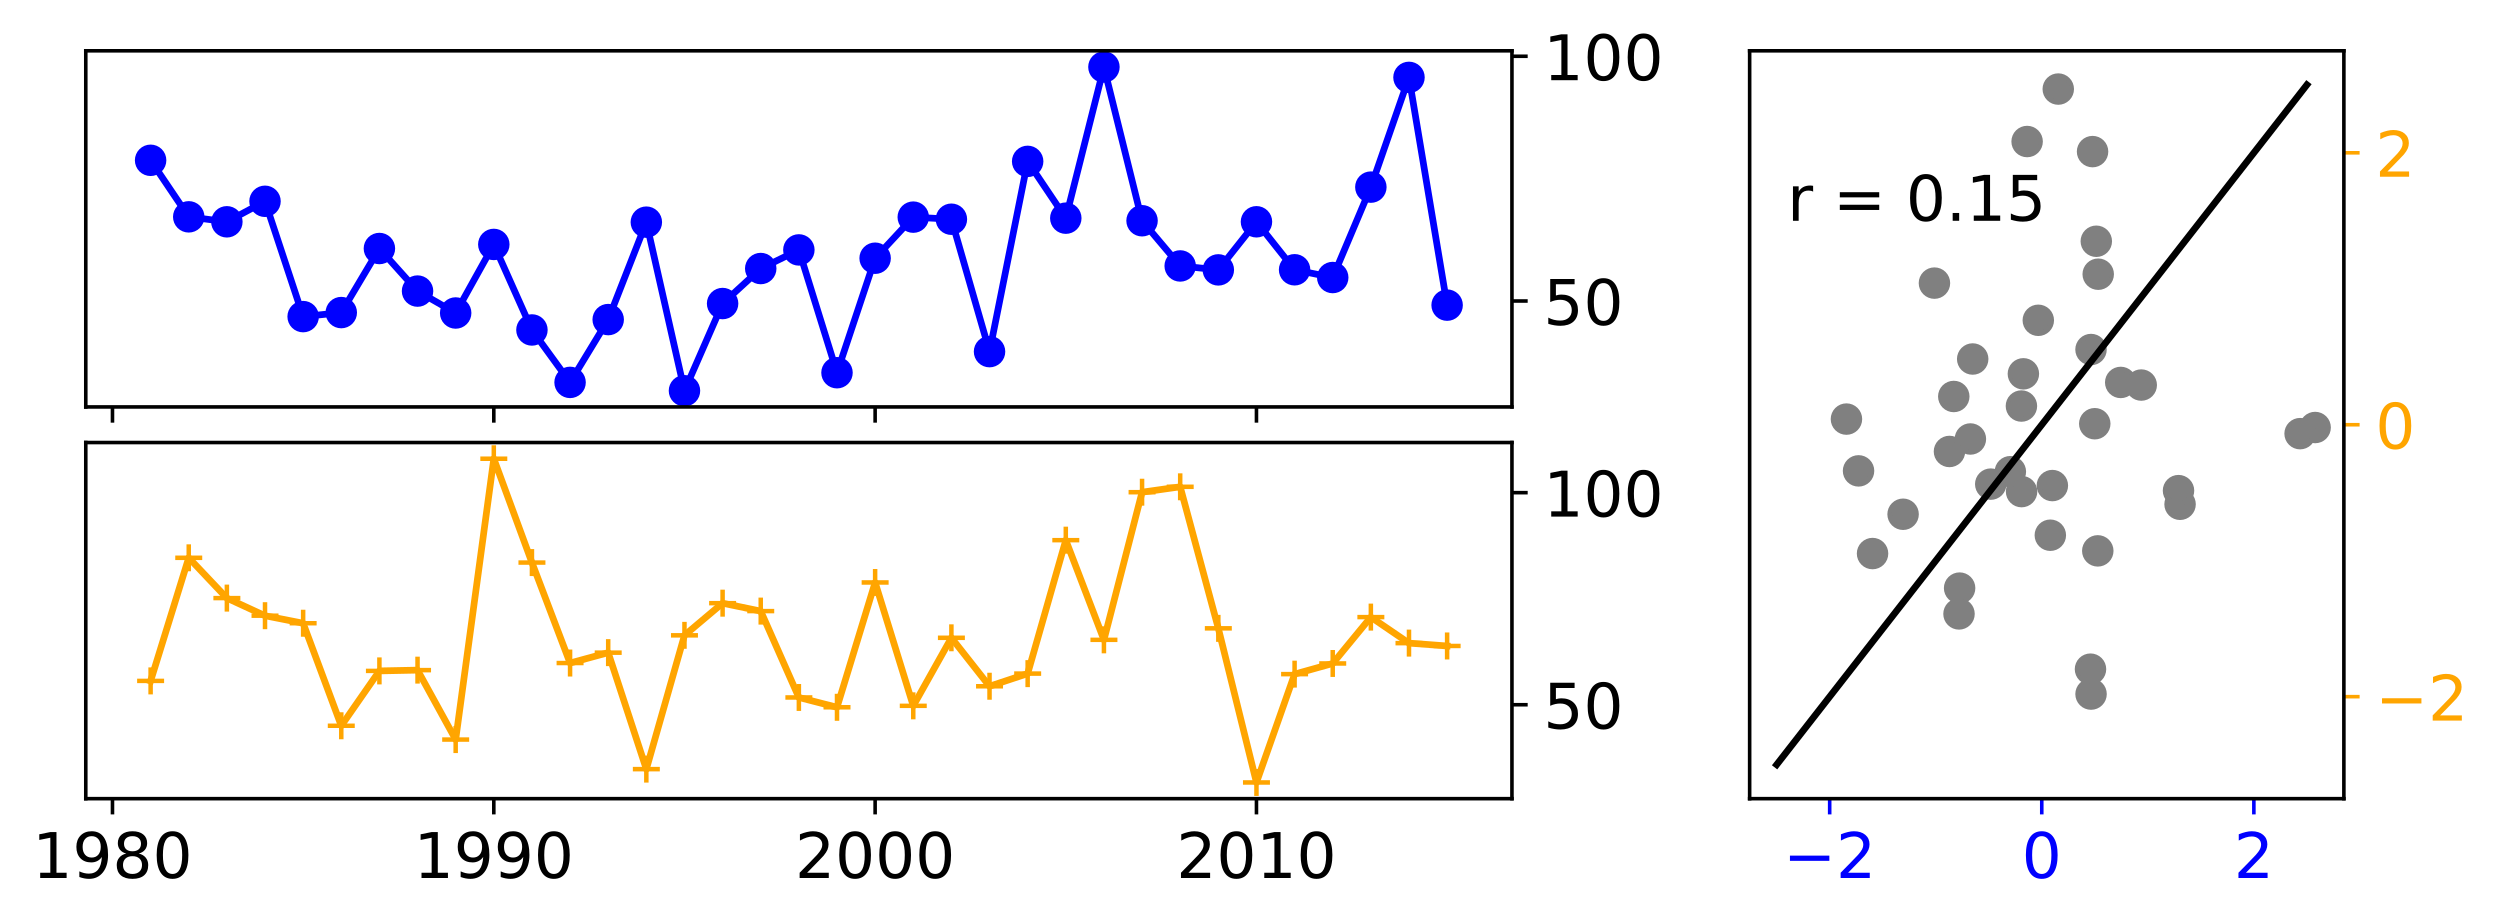 <?xml version="1.0" encoding="utf-8" standalone="no"?>
<!DOCTYPE svg PUBLIC "-//W3C//DTD SVG 1.1//EN"
  "http://www.w3.org/Graphics/SVG/1.1/DTD/svg11.dtd">
<!-- Created with matplotlib (http://matplotlib.org/) -->
<svg height="205pt" version="1.1" viewBox="0 0 556 205" width="556pt" xmlns="http://www.w3.org/2000/svg" xmlns:xlink="http://www.w3.org/1999/xlink">
 <defs>
  <style type="text/css">
*{stroke-linecap:butt;stroke-linejoin:round;}
  </style>
 </defs>
 <g id="figure_1">
  <g id="patch_1">
   <path d="M 0 205.371 
L 556.118 205.371 
L 556.118 0 
L 0 0 
z
" style="fill:#ffffff;"/>
  </g>
  <g id="axes_1">
   <g id="patch_2">
    <path d="M 19.078 90.502 
L 336.257 90.502 
L 336.257 11.302 
L 19.078 11.302 
z
" style="fill:#ffffff;"/>
   </g>
   <g id="matplotlib.axis_1">
    <g id="xtick_1">
     <g id="line2d_1">
      <defs>
       <path d="M 0 0 
L 0 3.5 
" id="m06e6d74cbf" style="stroke:#000000;stroke-width:0.8;"/>
      </defs>
      <g>
       <use style="stroke:#000000;stroke-width:0.8;" x="25.015" xlink:href="#m06e6d74cbf" y="90.502"/>
      </g>
     </g>
    </g>
    <g id="xtick_2">
     <g id="line2d_2">
      <g>
       <use style="stroke:#000000;stroke-width:0.8;" x="109.822" xlink:href="#m06e6d74cbf" y="90.502"/>
      </g>
     </g>
    </g>
    <g id="xtick_3">
     <g id="line2d_3">
      <g>
       <use style="stroke:#000000;stroke-width:0.8;" x="194.629" xlink:href="#m06e6d74cbf" y="90.502"/>
      </g>
     </g>
    </g>
    <g id="xtick_4">
     <g id="line2d_4">
      <g>
       <use style="stroke:#000000;stroke-width:0.8;" x="279.437" xlink:href="#m06e6d74cbf" y="90.502"/>
      </g>
     </g>
    </g>
   </g>
   <g id="matplotlib.axis_2">
    <g id="ytick_1">
     <g id="line2d_5">
      <defs>
       <path d="M 0 0 
L 3.5 0 
" id="m5b882e1a45" style="stroke:#000000;stroke-width:0.8;"/>
      </defs>
      <g>
       <use style="stroke:#000000;stroke-width:0.8;" x="336.257" xlink:href="#m5b882e1a45" y="66.939"/>
      </g>
     </g>
     <g id="text_1">
      <!-- 50 -->
      <defs>
       <path d="M 10.797 72.906 
L 49.516 72.906 
L 49.516 64.594 
L 19.828 64.594 
L 19.828 46.734 
Q 21.969 47.469 24.109 47.828 
Q 26.266 48.188 28.422 48.188 
Q 40.625 48.188 47.75 41.5 
Q 54.891 34.812 54.891 23.391 
Q 54.891 11.625 47.562 5.094 
Q 40.234 -1.422 26.906 -1.422 
Q 22.312 -1.422 17.547 -0.641 
Q 12.797 0.141 7.719 1.703 
L 7.719 11.625 
Q 12.109 9.234 16.797 8.062 
Q 21.484 6.891 26.703 6.891 
Q 35.156 6.891 40.078 11.328 
Q 45.016 15.766 45.016 23.391 
Q 45.016 31 40.078 35.438 
Q 35.156 39.891 26.703 39.891 
Q 22.75 39.891 18.812 39.016 
Q 14.891 38.141 10.797 36.281 
z
" id="DejaVuSans-35"/>
       <path d="M 31.781 66.406 
Q 24.172 66.406 20.328 58.906 
Q 16.5 51.422 16.5 36.375 
Q 16.5 21.391 20.328 13.891 
Q 24.172 6.391 31.781 6.391 
Q 39.453 6.391 43.281 13.891 
Q 47.125 21.391 47.125 36.375 
Q 47.125 51.422 43.281 58.906 
Q 39.453 66.406 31.781 66.406 
z
M 31.781 74.219 
Q 44.047 74.219 50.516 64.516 
Q 56.984 54.828 56.984 36.375 
Q 56.984 17.969 50.516 8.266 
Q 44.047 -1.422 31.781 -1.422 
Q 19.531 -1.422 13.062 8.266 
Q 6.594 17.969 6.594 36.375 
Q 6.594 54.828 13.062 64.516 
Q 19.531 74.219 31.781 74.219 
z
" id="DejaVuSans-30"/>
      </defs>
      <g transform="translate(343.257 72.258)scale(0.14 -0.14)">
       <use xlink:href="#DejaVuSans-35"/>
       <use x="63.623" xlink:href="#DejaVuSans-30"/>
      </g>
     </g>
    </g>
    <g id="ytick_2">
     <g id="line2d_6">
      <g>
       <use style="stroke:#000000;stroke-width:0.8;" x="336.257" xlink:href="#m5b882e1a45" y="12.519"/>
      </g>
     </g>
     <g id="text_2">
      <!-- 100 -->
      <defs>
       <path d="M 12.406 8.297 
L 28.516 8.297 
L 28.516 63.922 
L 10.984 60.406 
L 10.984 69.391 
L 28.422 72.906 
L 38.281 72.906 
L 38.281 8.297 
L 54.391 8.297 
L 54.391 0 
L 12.406 0 
z
" id="DejaVuSans-31"/>
      </defs>
      <g transform="translate(343.257 17.838)scale(0.14 -0.14)">
       <use xlink:href="#DejaVuSans-31"/>
       <use x="63.623" xlink:href="#DejaVuSans-30"/>
       <use x="127.246" xlink:href="#DejaVuSans-30"/>
      </g>
     </g>
    </g>
   </g>
   <g id="line2d_7">
    <path clip-path="url(#peb99c65f63)" d="M 33.496 35.651 
L 41.976 48.225 
L 50.457 49.33 
L 58.938 44.769 
L 67.419 70.414 
L 75.899 69.517 
L 84.38 55.269 
L 92.861 64.736 
L 101.341 69.61 
L 109.822 54.362 
L 118.303 73.384 
L 126.784 85.044 
L 135.264 71.076 
L 143.745 49.411 
L 152.226 86.902 
L 160.707 67.508 
L 169.187 59.722 
L 177.668 55.582 
L 186.149 82.892 
L 194.629 57.429 
L 203.11 48.291 
L 211.591 48.756 
L 220.072 78.2 
L 228.552 35.89 
L 237.033 48.519 
L 245.514 14.902 
L 253.994 49.093 
L 262.475 59.146 
L 270.956 60.023 
L 279.437 49.325 
L 287.917 59.998 
L 296.398 61.722 
L 304.879 41.616 
L 313.359 17.211 
L 321.84 67.861 
" style="fill:none;stroke:#0000ff;stroke-linecap:square;stroke-width:1.5;"/>
    <defs>
     <path d="M 0 3 
C 0.796 3 1.559 2.684 2.121 2.121 
C 2.684 1.559 3 0.796 3 0 
C 3 -0.796 2.684 -1.559 2.121 -2.121 
C 1.559 -2.684 0.796 -3 0 -3 
C -0.796 -3 -1.559 -2.684 -2.121 -2.121 
C -2.684 -1.559 -3 -0.796 -3 0 
C -3 0.796 -2.684 1.559 -2.121 2.121 
C -1.559 2.684 -0.796 3 0 3 
z
" id="m4be6ff01c9" style="stroke:#0000ff;"/>
    </defs>
    <g clip-path="url(#peb99c65f63)">
     <use style="fill:#0000ff;stroke:#0000ff;" x="33.496" xlink:href="#m4be6ff01c9" y="35.651"/>
     <use style="fill:#0000ff;stroke:#0000ff;" x="41.976" xlink:href="#m4be6ff01c9" y="48.225"/>
     <use style="fill:#0000ff;stroke:#0000ff;" x="50.457" xlink:href="#m4be6ff01c9" y="49.33"/>
     <use style="fill:#0000ff;stroke:#0000ff;" x="58.938" xlink:href="#m4be6ff01c9" y="44.769"/>
     <use style="fill:#0000ff;stroke:#0000ff;" x="67.419" xlink:href="#m4be6ff01c9" y="70.414"/>
     <use style="fill:#0000ff;stroke:#0000ff;" x="75.899" xlink:href="#m4be6ff01c9" y="69.517"/>
     <use style="fill:#0000ff;stroke:#0000ff;" x="84.38" xlink:href="#m4be6ff01c9" y="55.269"/>
     <use style="fill:#0000ff;stroke:#0000ff;" x="92.861" xlink:href="#m4be6ff01c9" y="64.736"/>
     <use style="fill:#0000ff;stroke:#0000ff;" x="101.341" xlink:href="#m4be6ff01c9" y="69.61"/>
     <use style="fill:#0000ff;stroke:#0000ff;" x="109.822" xlink:href="#m4be6ff01c9" y="54.362"/>
     <use style="fill:#0000ff;stroke:#0000ff;" x="118.303" xlink:href="#m4be6ff01c9" y="73.384"/>
     <use style="fill:#0000ff;stroke:#0000ff;" x="126.784" xlink:href="#m4be6ff01c9" y="85.044"/>
     <use style="fill:#0000ff;stroke:#0000ff;" x="135.264" xlink:href="#m4be6ff01c9" y="71.076"/>
     <use style="fill:#0000ff;stroke:#0000ff;" x="143.745" xlink:href="#m4be6ff01c9" y="49.411"/>
     <use style="fill:#0000ff;stroke:#0000ff;" x="152.226" xlink:href="#m4be6ff01c9" y="86.902"/>
     <use style="fill:#0000ff;stroke:#0000ff;" x="160.707" xlink:href="#m4be6ff01c9" y="67.508"/>
     <use style="fill:#0000ff;stroke:#0000ff;" x="169.187" xlink:href="#m4be6ff01c9" y="59.722"/>
     <use style="fill:#0000ff;stroke:#0000ff;" x="177.668" xlink:href="#m4be6ff01c9" y="55.582"/>
     <use style="fill:#0000ff;stroke:#0000ff;" x="186.149" xlink:href="#m4be6ff01c9" y="82.892"/>
     <use style="fill:#0000ff;stroke:#0000ff;" x="194.629" xlink:href="#m4be6ff01c9" y="57.429"/>
     <use style="fill:#0000ff;stroke:#0000ff;" x="203.11" xlink:href="#m4be6ff01c9" y="48.291"/>
     <use style="fill:#0000ff;stroke:#0000ff;" x="211.591" xlink:href="#m4be6ff01c9" y="48.756"/>
     <use style="fill:#0000ff;stroke:#0000ff;" x="220.072" xlink:href="#m4be6ff01c9" y="78.2"/>
     <use style="fill:#0000ff;stroke:#0000ff;" x="228.552" xlink:href="#m4be6ff01c9" y="35.89"/>
     <use style="fill:#0000ff;stroke:#0000ff;" x="237.033" xlink:href="#m4be6ff01c9" y="48.519"/>
     <use style="fill:#0000ff;stroke:#0000ff;" x="245.514" xlink:href="#m4be6ff01c9" y="14.902"/>
     <use style="fill:#0000ff;stroke:#0000ff;" x="253.994" xlink:href="#m4be6ff01c9" y="49.093"/>
     <use style="fill:#0000ff;stroke:#0000ff;" x="262.475" xlink:href="#m4be6ff01c9" y="59.146"/>
     <use style="fill:#0000ff;stroke:#0000ff;" x="270.956" xlink:href="#m4be6ff01c9" y="60.023"/>
     <use style="fill:#0000ff;stroke:#0000ff;" x="279.437" xlink:href="#m4be6ff01c9" y="49.325"/>
     <use style="fill:#0000ff;stroke:#0000ff;" x="287.917" xlink:href="#m4be6ff01c9" y="59.998"/>
     <use style="fill:#0000ff;stroke:#0000ff;" x="296.398" xlink:href="#m4be6ff01c9" y="61.722"/>
     <use style="fill:#0000ff;stroke:#0000ff;" x="304.879" xlink:href="#m4be6ff01c9" y="41.616"/>
     <use style="fill:#0000ff;stroke:#0000ff;" x="313.359" xlink:href="#m4be6ff01c9" y="17.211"/>
     <use style="fill:#0000ff;stroke:#0000ff;" x="321.84" xlink:href="#m4be6ff01c9" y="67.861"/>
    </g>
   </g>
   <g id="patch_3">
    <path d="M 19.078 90.502 
L 19.078 11.302 
" style="fill:none;stroke:#000000;stroke-linecap:square;stroke-linejoin:miter;stroke-width:0.8;"/>
   </g>
   <g id="patch_4">
    <path d="M 336.257 90.502 
L 336.257 11.302 
" style="fill:none;stroke:#000000;stroke-linecap:square;stroke-linejoin:miter;stroke-width:0.8;"/>
   </g>
   <g id="patch_5">
    <path d="M 19.078 90.502 
L 336.257 90.502 
" style="fill:none;stroke:#000000;stroke-linecap:square;stroke-linejoin:miter;stroke-width:0.8;"/>
   </g>
   <g id="patch_6">
    <path d="M 19.078 11.302 
L 336.257 11.302 
" style="fill:none;stroke:#000000;stroke-linecap:square;stroke-linejoin:miter;stroke-width:0.8;"/>
   </g>
  </g>
  <g id="axes_2">
   <g id="patch_7">
    <path d="M 19.078 177.622 
L 336.257 177.622 
L 336.257 98.422 
L 19.078 98.422 
z
" style="fill:#ffffff;"/>
   </g>
   <g id="matplotlib.axis_3">
    <g id="xtick_5">
     <g id="line2d_8">
      <g>
       <use style="stroke:#000000;stroke-width:0.8;" x="25.015" xlink:href="#m06e6d74cbf" y="177.622"/>
      </g>
     </g>
     <g id="text_3">
      <!-- 1980 -->
      <defs>
       <path d="M 10.984 1.516 
L 10.984 10.5 
Q 14.703 8.734 18.5 7.812 
Q 22.312 6.891 25.984 6.891 
Q 35.75 6.891 40.891 13.453 
Q 46.047 20.016 46.781 33.406 
Q 43.953 29.203 39.594 26.953 
Q 35.25 24.703 29.984 24.703 
Q 19.047 24.703 12.672 31.312 
Q 6.297 37.938 6.297 49.422 
Q 6.297 60.641 12.938 67.422 
Q 19.578 74.219 30.609 74.219 
Q 43.266 74.219 49.922 64.516 
Q 56.594 54.828 56.594 36.375 
Q 56.594 19.141 48.406 8.859 
Q 40.234 -1.422 26.422 -1.422 
Q 22.703 -1.422 18.891 -0.688 
Q 15.094 0.047 10.984 1.516 
z
M 30.609 32.422 
Q 37.25 32.422 41.125 36.953 
Q 45.016 41.5 45.016 49.422 
Q 45.016 57.281 41.125 61.844 
Q 37.25 66.406 30.609 66.406 
Q 23.969 66.406 20.094 61.844 
Q 16.219 57.281 16.219 49.422 
Q 16.219 41.5 20.094 36.953 
Q 23.969 32.422 30.609 32.422 
z
" id="DejaVuSans-39"/>
       <path d="M 31.781 34.625 
Q 24.75 34.625 20.719 30.859 
Q 16.703 27.094 16.703 20.516 
Q 16.703 13.922 20.719 10.156 
Q 24.75 6.391 31.781 6.391 
Q 38.812 6.391 42.859 10.172 
Q 46.922 13.969 46.922 20.516 
Q 46.922 27.094 42.891 30.859 
Q 38.875 34.625 31.781 34.625 
z
M 21.922 38.812 
Q 15.578 40.375 12.031 44.719 
Q 8.5 49.078 8.5 55.328 
Q 8.5 64.062 14.719 69.141 
Q 20.953 74.219 31.781 74.219 
Q 42.672 74.219 48.875 69.141 
Q 55.078 64.062 55.078 55.328 
Q 55.078 49.078 51.531 44.719 
Q 48 40.375 41.703 38.812 
Q 48.828 37.156 52.797 32.312 
Q 56.781 27.484 56.781 20.516 
Q 56.781 9.906 50.312 4.234 
Q 43.844 -1.422 31.781 -1.422 
Q 19.734 -1.422 13.25 4.234 
Q 6.781 9.906 6.781 20.516 
Q 6.781 27.484 10.781 32.312 
Q 14.797 37.156 21.922 38.812 
z
M 18.312 54.391 
Q 18.312 48.734 21.844 45.562 
Q 25.391 42.391 31.781 42.391 
Q 38.141 42.391 41.719 45.562 
Q 45.312 48.734 45.312 54.391 
Q 45.312 60.062 41.719 63.234 
Q 38.141 66.406 31.781 66.406 
Q 25.391 66.406 21.844 63.234 
Q 18.312 60.062 18.312 54.391 
z
" id="DejaVuSans-38"/>
      </defs>
      <g transform="translate(7.2 195.26)scale(0.14 -0.14)">
       <use xlink:href="#DejaVuSans-31"/>
       <use x="63.623" xlink:href="#DejaVuSans-39"/>
       <use x="127.246" xlink:href="#DejaVuSans-38"/>
       <use x="190.869" xlink:href="#DejaVuSans-30"/>
      </g>
     </g>
    </g>
    <g id="xtick_6">
     <g id="line2d_9">
      <g>
       <use style="stroke:#000000;stroke-width:0.8;" x="109.822" xlink:href="#m06e6d74cbf" y="177.622"/>
      </g>
     </g>
     <g id="text_4">
      <!-- 1990 -->
      <g transform="translate(92.007 195.26)scale(0.14 -0.14)">
       <use xlink:href="#DejaVuSans-31"/>
       <use x="63.623" xlink:href="#DejaVuSans-39"/>
       <use x="127.246" xlink:href="#DejaVuSans-39"/>
       <use x="190.869" xlink:href="#DejaVuSans-30"/>
      </g>
     </g>
    </g>
    <g id="xtick_7">
     <g id="line2d_10">
      <g>
       <use style="stroke:#000000;stroke-width:0.8;" x="194.629" xlink:href="#m06e6d74cbf" y="177.622"/>
      </g>
     </g>
     <g id="text_5">
      <!-- 2000 -->
      <defs>
       <path d="M 19.188 8.297 
L 53.609 8.297 
L 53.609 0 
L 7.328 0 
L 7.328 8.297 
Q 12.938 14.109 22.625 23.891 
Q 32.328 33.688 34.812 36.531 
Q 39.547 41.844 41.422 45.531 
Q 43.312 49.219 43.312 52.781 
Q 43.312 58.594 39.234 62.25 
Q 35.156 65.922 28.609 65.922 
Q 23.969 65.922 18.812 64.312 
Q 13.672 62.703 7.812 59.422 
L 7.812 69.391 
Q 13.766 71.781 18.938 73 
Q 24.125 74.219 28.422 74.219 
Q 39.75 74.219 46.484 68.547 
Q 53.219 62.891 53.219 53.422 
Q 53.219 48.922 51.531 44.891 
Q 49.859 40.875 45.406 35.406 
Q 44.188 33.984 37.641 27.219 
Q 31.109 20.453 19.188 8.297 
z
" id="DejaVuSans-32"/>
      </defs>
      <g transform="translate(176.814 195.26)scale(0.14 -0.14)">
       <use xlink:href="#DejaVuSans-32"/>
       <use x="63.623" xlink:href="#DejaVuSans-30"/>
       <use x="127.246" xlink:href="#DejaVuSans-30"/>
       <use x="190.869" xlink:href="#DejaVuSans-30"/>
      </g>
     </g>
    </g>
    <g id="xtick_8">
     <g id="line2d_11">
      <g>
       <use style="stroke:#000000;stroke-width:0.8;" x="279.437" xlink:href="#m06e6d74cbf" y="177.622"/>
      </g>
     </g>
     <g id="text_6">
      <!-- 2010 -->
      <g transform="translate(261.622 195.26)scale(0.14 -0.14)">
       <use xlink:href="#DejaVuSans-32"/>
       <use x="63.623" xlink:href="#DejaVuSans-30"/>
       <use x="127.246" xlink:href="#DejaVuSans-31"/>
       <use x="190.869" xlink:href="#DejaVuSans-30"/>
      </g>
     </g>
    </g>
   </g>
   <g id="matplotlib.axis_4">
    <g id="ytick_3">
     <g id="line2d_12">
      <g>
       <use style="stroke:#000000;stroke-width:0.8;" x="336.257" xlink:href="#m5b882e1a45" y="156.73"/>
      </g>
     </g>
     <g id="text_7">
      <!-- 50 -->
      <g transform="translate(343.257 162.048)scale(0.14 -0.14)">
       <use xlink:href="#DejaVuSans-35"/>
       <use x="63.623" xlink:href="#DejaVuSans-30"/>
      </g>
     </g>
    </g>
    <g id="ytick_4">
     <g id="line2d_13">
      <g>
       <use style="stroke:#000000;stroke-width:0.8;" x="336.257" xlink:href="#m5b882e1a45" y="109.567"/>
      </g>
     </g>
     <g id="text_8">
      <!-- 100 -->
      <g transform="translate(343.257 114.885)scale(0.14 -0.14)">
       <use xlink:href="#DejaVuSans-31"/>
       <use x="63.623" xlink:href="#DejaVuSans-30"/>
       <use x="127.246" xlink:href="#DejaVuSans-30"/>
      </g>
     </g>
    </g>
   </g>
   <g id="line2d_14">
    <path clip-path="url(#p0e35f53fc7)" d="M 33.496 151.435 
L 41.976 124.054 
L 50.457 133.019 
L 58.938 136.935 
L 67.419 138.607 
L 75.899 161.41 
L 84.38 149.208 
L 92.861 149.036 
L 101.341 164.481 
L 109.822 102.022 
L 118.303 125.115 
L 126.784 147.46 
L 135.264 145.15 
L 143.745 171.057 
L 152.226 141.296 
L 160.707 134.146 
L 169.187 135.911 
L 177.668 155.118 
L 186.149 157.299 
L 194.629 129.54 
L 203.11 156.979 
L 211.591 141.848 
L 220.072 152.622 
L 228.552 149.811 
L 237.033 120.134 
L 245.514 142.3 
L 253.994 109.464 
L 262.475 108.265 
L 270.956 139.744 
L 279.437 174.022 
L 287.917 149.926 
L 296.398 147.557 
L 304.879 137.246 
L 313.359 143.029 
L 321.84 143.665 
" style="fill:none;stroke:#ffa500;stroke-linecap:square;stroke-width:1.5;"/>
    <defs>
     <path d="M -3 0 
L 3 0 
M 0 3 
L 0 -3 
" id="m6164dca82d" style="stroke:#ffa500;"/>
    </defs>
    <g clip-path="url(#p0e35f53fc7)">
     <use style="fill:#ffa500;stroke:#ffa500;" x="33.496" xlink:href="#m6164dca82d" y="151.435"/>
     <use style="fill:#ffa500;stroke:#ffa500;" x="41.976" xlink:href="#m6164dca82d" y="124.054"/>
     <use style="fill:#ffa500;stroke:#ffa500;" x="50.457" xlink:href="#m6164dca82d" y="133.019"/>
     <use style="fill:#ffa500;stroke:#ffa500;" x="58.938" xlink:href="#m6164dca82d" y="136.935"/>
     <use style="fill:#ffa500;stroke:#ffa500;" x="67.419" xlink:href="#m6164dca82d" y="138.607"/>
     <use style="fill:#ffa500;stroke:#ffa500;" x="75.899" xlink:href="#m6164dca82d" y="161.41"/>
     <use style="fill:#ffa500;stroke:#ffa500;" x="84.38" xlink:href="#m6164dca82d" y="149.208"/>
     <use style="fill:#ffa500;stroke:#ffa500;" x="92.861" xlink:href="#m6164dca82d" y="149.036"/>
     <use style="fill:#ffa500;stroke:#ffa500;" x="101.341" xlink:href="#m6164dca82d" y="164.481"/>
     <use style="fill:#ffa500;stroke:#ffa500;" x="109.822" xlink:href="#m6164dca82d" y="102.022"/>
     <use style="fill:#ffa500;stroke:#ffa500;" x="118.303" xlink:href="#m6164dca82d" y="125.115"/>
     <use style="fill:#ffa500;stroke:#ffa500;" x="126.784" xlink:href="#m6164dca82d" y="147.46"/>
     <use style="fill:#ffa500;stroke:#ffa500;" x="135.264" xlink:href="#m6164dca82d" y="145.15"/>
     <use style="fill:#ffa500;stroke:#ffa500;" x="143.745" xlink:href="#m6164dca82d" y="171.057"/>
     <use style="fill:#ffa500;stroke:#ffa500;" x="152.226" xlink:href="#m6164dca82d" y="141.296"/>
     <use style="fill:#ffa500;stroke:#ffa500;" x="160.707" xlink:href="#m6164dca82d" y="134.146"/>
     <use style="fill:#ffa500;stroke:#ffa500;" x="169.187" xlink:href="#m6164dca82d" y="135.911"/>
     <use style="fill:#ffa500;stroke:#ffa500;" x="177.668" xlink:href="#m6164dca82d" y="155.118"/>
     <use style="fill:#ffa500;stroke:#ffa500;" x="186.149" xlink:href="#m6164dca82d" y="157.299"/>
     <use style="fill:#ffa500;stroke:#ffa500;" x="194.629" xlink:href="#m6164dca82d" y="129.54"/>
     <use style="fill:#ffa500;stroke:#ffa500;" x="203.11" xlink:href="#m6164dca82d" y="156.979"/>
     <use style="fill:#ffa500;stroke:#ffa500;" x="211.591" xlink:href="#m6164dca82d" y="141.848"/>
     <use style="fill:#ffa500;stroke:#ffa500;" x="220.072" xlink:href="#m6164dca82d" y="152.622"/>
     <use style="fill:#ffa500;stroke:#ffa500;" x="228.552" xlink:href="#m6164dca82d" y="149.811"/>
     <use style="fill:#ffa500;stroke:#ffa500;" x="237.033" xlink:href="#m6164dca82d" y="120.134"/>
     <use style="fill:#ffa500;stroke:#ffa500;" x="245.514" xlink:href="#m6164dca82d" y="142.3"/>
     <use style="fill:#ffa500;stroke:#ffa500;" x="253.994" xlink:href="#m6164dca82d" y="109.464"/>
     <use style="fill:#ffa500;stroke:#ffa500;" x="262.475" xlink:href="#m6164dca82d" y="108.265"/>
     <use style="fill:#ffa500;stroke:#ffa500;" x="270.956" xlink:href="#m6164dca82d" y="139.744"/>
     <use style="fill:#ffa500;stroke:#ffa500;" x="279.437" xlink:href="#m6164dca82d" y="174.022"/>
     <use style="fill:#ffa500;stroke:#ffa500;" x="287.917" xlink:href="#m6164dca82d" y="149.926"/>
     <use style="fill:#ffa500;stroke:#ffa500;" x="296.398" xlink:href="#m6164dca82d" y="147.557"/>
     <use style="fill:#ffa500;stroke:#ffa500;" x="304.879" xlink:href="#m6164dca82d" y="137.246"/>
     <use style="fill:#ffa500;stroke:#ffa500;" x="313.359" xlink:href="#m6164dca82d" y="143.029"/>
     <use style="fill:#ffa500;stroke:#ffa500;" x="321.84" xlink:href="#m6164dca82d" y="143.665"/>
    </g>
   </g>
   <g id="patch_8">
    <path d="M 19.078 177.622 
L 19.078 98.422 
" style="fill:none;stroke:#000000;stroke-linecap:square;stroke-linejoin:miter;stroke-width:0.8;"/>
   </g>
   <g id="patch_9">
    <path d="M 336.257 177.622 
L 336.257 98.422 
" style="fill:none;stroke:#000000;stroke-linecap:square;stroke-linejoin:miter;stroke-width:0.8;"/>
   </g>
   <g id="patch_10">
    <path d="M 19.078 177.622 
L 336.257 177.622 
" style="fill:none;stroke:#000000;stroke-linecap:square;stroke-linejoin:miter;stroke-width:0.8;"/>
   </g>
   <g id="patch_11">
    <path d="M 19.078 98.422 
L 336.257 98.422 
" style="fill:none;stroke:#000000;stroke-linecap:square;stroke-linejoin:miter;stroke-width:0.8;"/>
   </g>
  </g>
  <g id="axes_3">
   <g id="patch_12">
    <path d="M 389.121 177.622 
L 521.278 177.622 
L 521.278 11.302 
L 389.121 11.302 
z
" style="fill:#ffffff;"/>
   </g>
   <g id="PathCollection_1">
    <defs>
     <path d="M 0 3 
C 0.796 3 1.559 2.684 2.121 2.121 
C 2.684 1.559 3 0.796 3 0 
C 3 -0.796 2.684 -1.559 2.121 -2.121 
C 1.559 -2.684 0.796 -3 0 -3 
C -0.796 -3 -1.559 -2.684 -2.121 -2.121 
C -2.684 -1.559 -3 -0.796 -3 0 
C -3 0.796 -2.684 1.559 -2.121 2.121 
C -1.559 2.684 -0.796 3 0 3 
z
" id="m6619eef02f" style="stroke:#808080;"/>
    </defs>
    <g clip-path="url(#p73306c1b01)">
     <use style="fill:#808080;stroke:#808080;" x="484.847" xlink:href="#m6619eef02f" y="112.152"/>
     <use style="fill:#808080;stroke:#808080;" x="466.644" xlink:href="#m6619eef02f" y="60.983"/>
     <use style="fill:#808080;stroke:#808080;" x="465.044" xlink:href="#m6619eef02f" y="77.737"/>
     <use style="fill:#808080;stroke:#808080;" x="471.647" xlink:href="#m6619eef02f" y="85.054"/>
     <use style="fill:#808080;stroke:#808080;" x="434.52" xlink:href="#m6619eef02f" y="88.178"/>
     <use style="fill:#808080;stroke:#808080;" x="435.818" xlink:href="#m6619eef02f" y="130.795"/>
     <use style="fill:#808080;stroke:#808080;" x="456.446" xlink:href="#m6619eef02f" y="107.99"/>
     <use style="fill:#808080;stroke:#808080;" x="442.74" xlink:href="#m6619eef02f" y="107.67"/>
     <use style="fill:#808080;stroke:#808080;" x="435.684" xlink:href="#m6619eef02f" y="136.534"/>
     <use style="fill:#808080;stroke:#808080;" x="457.759" xlink:href="#m6619eef02f" y="19.808"/>
     <use style="fill:#808080;stroke:#808080;" x="430.22" xlink:href="#m6619eef02f" y="62.965"/>
     <use style="fill:#808080;stroke:#808080;" x="413.34" xlink:href="#m6619eef02f" y="104.723"/>
     <use style="fill:#808080;stroke:#808080;" x="433.561" xlink:href="#m6619eef02f" y="100.407"/>
     <use style="fill:#808080;stroke:#808080;" x="464.926" xlink:href="#m6619eef02f" y="148.823"/>
     <use style="fill:#808080;stroke:#808080;" x="410.65" xlink:href="#m6619eef02f" y="93.205"/>
     <use style="fill:#808080;stroke:#808080;" x="438.727" xlink:href="#m6619eef02f" y="79.843"/>
     <use style="fill:#808080;stroke:#808080;" x="450" xlink:href="#m6619eef02f" y="83.14"/>
     <use style="fill:#808080;stroke:#808080;" x="455.993" xlink:href="#m6619eef02f" y="119.035"/>
     <use style="fill:#808080;stroke:#808080;" x="416.455" xlink:href="#m6619eef02f" y="123.11"/>
     <use style="fill:#808080;stroke:#808080;" x="453.319" xlink:href="#m6619eef02f" y="71.235"/>
     <use style="fill:#808080;stroke:#808080;" x="466.547" xlink:href="#m6619eef02f" y="122.513"/>
     <use style="fill:#808080;stroke:#808080;" x="465.875" xlink:href="#m6619eef02f" y="94.237"/>
     <use style="fill:#808080;stroke:#808080;" x="423.248" xlink:href="#m6619eef02f" y="114.37"/>
     <use style="fill:#808080;stroke:#808080;" x="484.501" xlink:href="#m6619eef02f" y="109.117"/>
     <use style="fill:#808080;stroke:#808080;" x="466.217" xlink:href="#m6619eef02f" y="53.656"/>
     <use style="fill:#808080;stroke:#808080;" x="514.886" xlink:href="#m6619eef02f" y="95.08"/>
     <use style="fill:#808080;stroke:#808080;" x="465.386" xlink:href="#m6619eef02f" y="33.717"/>
     <use style="fill:#808080;stroke:#808080;" x="450.832" xlink:href="#m6619eef02f" y="31.475"/>
     <use style="fill:#808080;stroke:#808080;" x="449.564" xlink:href="#m6619eef02f" y="90.303"/>
     <use style="fill:#808080;stroke:#808080;" x="465.05" xlink:href="#m6619eef02f" y="154.363"/>
     <use style="fill:#808080;stroke:#808080;" x="449.6" xlink:href="#m6619eef02f" y="109.332"/>
     <use style="fill:#808080;stroke:#808080;" x="447.103" xlink:href="#m6619eef02f" y="104.906"/>
     <use style="fill:#808080;stroke:#808080;" x="476.212" xlink:href="#m6619eef02f" y="85.636"/>
     <use style="fill:#808080;stroke:#808080;" x="511.542" xlink:href="#m6619eef02f" y="96.442"/>
     <use style="fill:#808080;stroke:#808080;" x="438.216" xlink:href="#m6619eef02f" y="97.631"/>
    </g>
   </g>
   <g id="matplotlib.axis_5">
    <g id="xtick_9">
     <g id="line2d_15">
      <defs>
       <path d="M 0 0 
L 0 3.5 
" id="mee5ff0b0a4" style="stroke:#0000ff;stroke-width:0.8;"/>
      </defs>
      <g>
       <use style="fill:#0000ff;stroke:#0000ff;stroke-width:0.8;" x="406.92" xlink:href="#mee5ff0b0a4" y="177.622"/>
      </g>
     </g>
     <g id="text_9">
      <!-- −2 -->
      <defs>
       <path d="M 10.594 35.5 
L 73.188 35.5 
L 73.188 27.203 
L 10.594 27.203 
z
" id="DejaVuSans-2212"/>
      </defs>
      <g style="fill:#0000ff;" transform="translate(396.601 195.26)scale(0.14 -0.14)">
       <use xlink:href="#DejaVuSans-2212"/>
       <use x="83.789" xlink:href="#DejaVuSans-32"/>
      </g>
     </g>
    </g>
    <g id="xtick_10">
     <g id="line2d_16">
      <g>
       <use style="fill:#0000ff;stroke:#0000ff;stroke-width:0.8;" x="454.089" xlink:href="#mee5ff0b0a4" y="177.622"/>
      </g>
     </g>
     <g id="text_10">
      <!-- 0 -->
      <g style="fill:#0000ff;" transform="translate(449.635 195.26)scale(0.14 -0.14)">
       <use xlink:href="#DejaVuSans-30"/>
      </g>
     </g>
    </g>
    <g id="xtick_11">
     <g id="line2d_17">
      <g>
       <use style="fill:#0000ff;stroke:#0000ff;stroke-width:0.8;" x="501.258" xlink:href="#mee5ff0b0a4" y="177.622"/>
      </g>
     </g>
     <g id="text_11">
      <!-- 2 -->
      <g style="fill:#0000ff;" transform="translate(496.805 195.26)scale(0.14 -0.14)">
       <use xlink:href="#DejaVuSans-32"/>
      </g>
     </g>
    </g>
   </g>
   <g id="matplotlib.axis_6">
    <g id="ytick_5">
     <g id="line2d_18">
      <defs>
       <path d="M 0 0 
L 3.5 0 
" id="mb71b9b2033" style="stroke:#ffa500;stroke-width:0.8;"/>
      </defs>
      <g>
       <use style="fill:#ffa500;stroke:#ffa500;stroke-width:0.8;" x="521.278" xlink:href="#mb71b9b2033" y="154.942"/>
      </g>
     </g>
     <g id="text_12">
      <!-- −2 -->
      <g style="fill:#ffa500;" transform="translate(528.278 160.261)scale(0.14 -0.14)">
       <use xlink:href="#DejaVuSans-2212"/>
       <use x="83.789" xlink:href="#DejaVuSans-32"/>
      </g>
     </g>
    </g>
    <g id="ytick_6">
     <g id="line2d_19">
      <g>
       <use style="fill:#ffa500;stroke:#ffa500;stroke-width:0.8;" x="521.278" xlink:href="#mb71b9b2033" y="94.462"/>
      </g>
     </g>
     <g id="text_13">
      <!-- 0 -->
      <g style="fill:#ffa500;" transform="translate(528.278 99.781)scale(0.14 -0.14)">
       <use xlink:href="#DejaVuSans-30"/>
      </g>
     </g>
    </g>
    <g id="ytick_7">
     <g id="line2d_20">
      <g>
       <use style="fill:#ffa500;stroke:#ffa500;stroke-width:0.8;" x="521.278" xlink:href="#mb71b9b2033" y="33.982"/>
      </g>
     </g>
     <g id="text_14">
      <!-- 2 -->
      <g style="fill:#ffa500;" transform="translate(528.278 39.301)scale(0.14 -0.14)">
       <use xlink:href="#DejaVuSans-32"/>
      </g>
     </g>
    </g>
   </g>
   <g id="line2d_21">
    <path clip-path="url(#p73306c1b01)" d="M 395.128 170.062 
L 513.051 18.862 
" style="fill:none;stroke:#000000;stroke-linecap:square;stroke-width:1.5;"/>
   </g>
   <g id="patch_13">
    <path d="M 389.121 177.622 
L 389.121 11.302 
" style="fill:none;stroke:#000000;stroke-linecap:square;stroke-linejoin:miter;stroke-width:0.8;"/>
   </g>
   <g id="patch_14">
    <path d="M 521.278 177.622 
L 521.278 11.302 
" style="fill:none;stroke:#000000;stroke-linecap:square;stroke-linejoin:miter;stroke-width:0.8;"/>
   </g>
   <g id="patch_15">
    <path d="M 389.121 177.622 
L 521.278 177.622 
" style="fill:none;stroke:#000000;stroke-linecap:square;stroke-linejoin:miter;stroke-width:0.8;"/>
   </g>
   <g id="patch_16">
    <path d="M 389.121 11.302 
L 521.278 11.302 
" style="fill:none;stroke:#000000;stroke-linecap:square;stroke-linejoin:miter;stroke-width:0.8;"/>
   </g>
   <g id="text_15">
    <!-- r = 0.15 -->
    <defs>
     <path d="M 41.109 46.297 
Q 39.594 47.172 37.812 47.578 
Q 36.031 48 33.891 48 
Q 26.266 48 22.188 43.047 
Q 18.109 38.094 18.109 28.812 
L 18.109 0 
L 9.078 0 
L 9.078 54.688 
L 18.109 54.688 
L 18.109 46.188 
Q 20.953 51.172 25.484 53.578 
Q 30.031 56 36.531 56 
Q 37.453 56 38.578 55.875 
Q 39.703 55.766 41.062 55.516 
z
" id="DejaVuSans-72"/>
     <path id="DejaVuSans-20"/>
     <path d="M 10.594 45.406 
L 73.188 45.406 
L 73.188 37.203 
L 10.594 37.203 
z
M 10.594 25.484 
L 73.188 25.484 
L 73.188 17.188 
L 10.594 17.188 
z
" id="DejaVuSans-3d"/>
     <path d="M 10.688 12.406 
L 21 12.406 
L 21 0 
L 10.688 0 
z
" id="DejaVuSans-2e"/>
    </defs>
    <g transform="translate(397.486 49.102)scale(0.14 -0.14)">
     <use xlink:href="#DejaVuSans-72"/>
     <use x="41.113" xlink:href="#DejaVuSans-20"/>
     <use x="72.9" xlink:href="#DejaVuSans-3d"/>
     <use x="156.689" xlink:href="#DejaVuSans-20"/>
     <use x="188.477" xlink:href="#DejaVuSans-30"/>
     <use x="252.1" xlink:href="#DejaVuSans-2e"/>
     <use x="283.887" xlink:href="#DejaVuSans-31"/>
     <use x="347.51" xlink:href="#DejaVuSans-35"/>
    </g>
   </g>
  </g>
 </g>
 <defs>
  <clipPath id="peb99c65f63">
   <rect height="79.2" width="317.179" x="19.078" y="11.302"/>
  </clipPath>
  <clipPath id="p0e35f53fc7">
   <rect height="79.2" width="317.179" x="19.078" y="98.422"/>
  </clipPath>
  <clipPath id="p73306c1b01">
   <rect height="166.32" width="132.158" x="389.121" y="11.302"/>
  </clipPath>
 </defs>
</svg>
